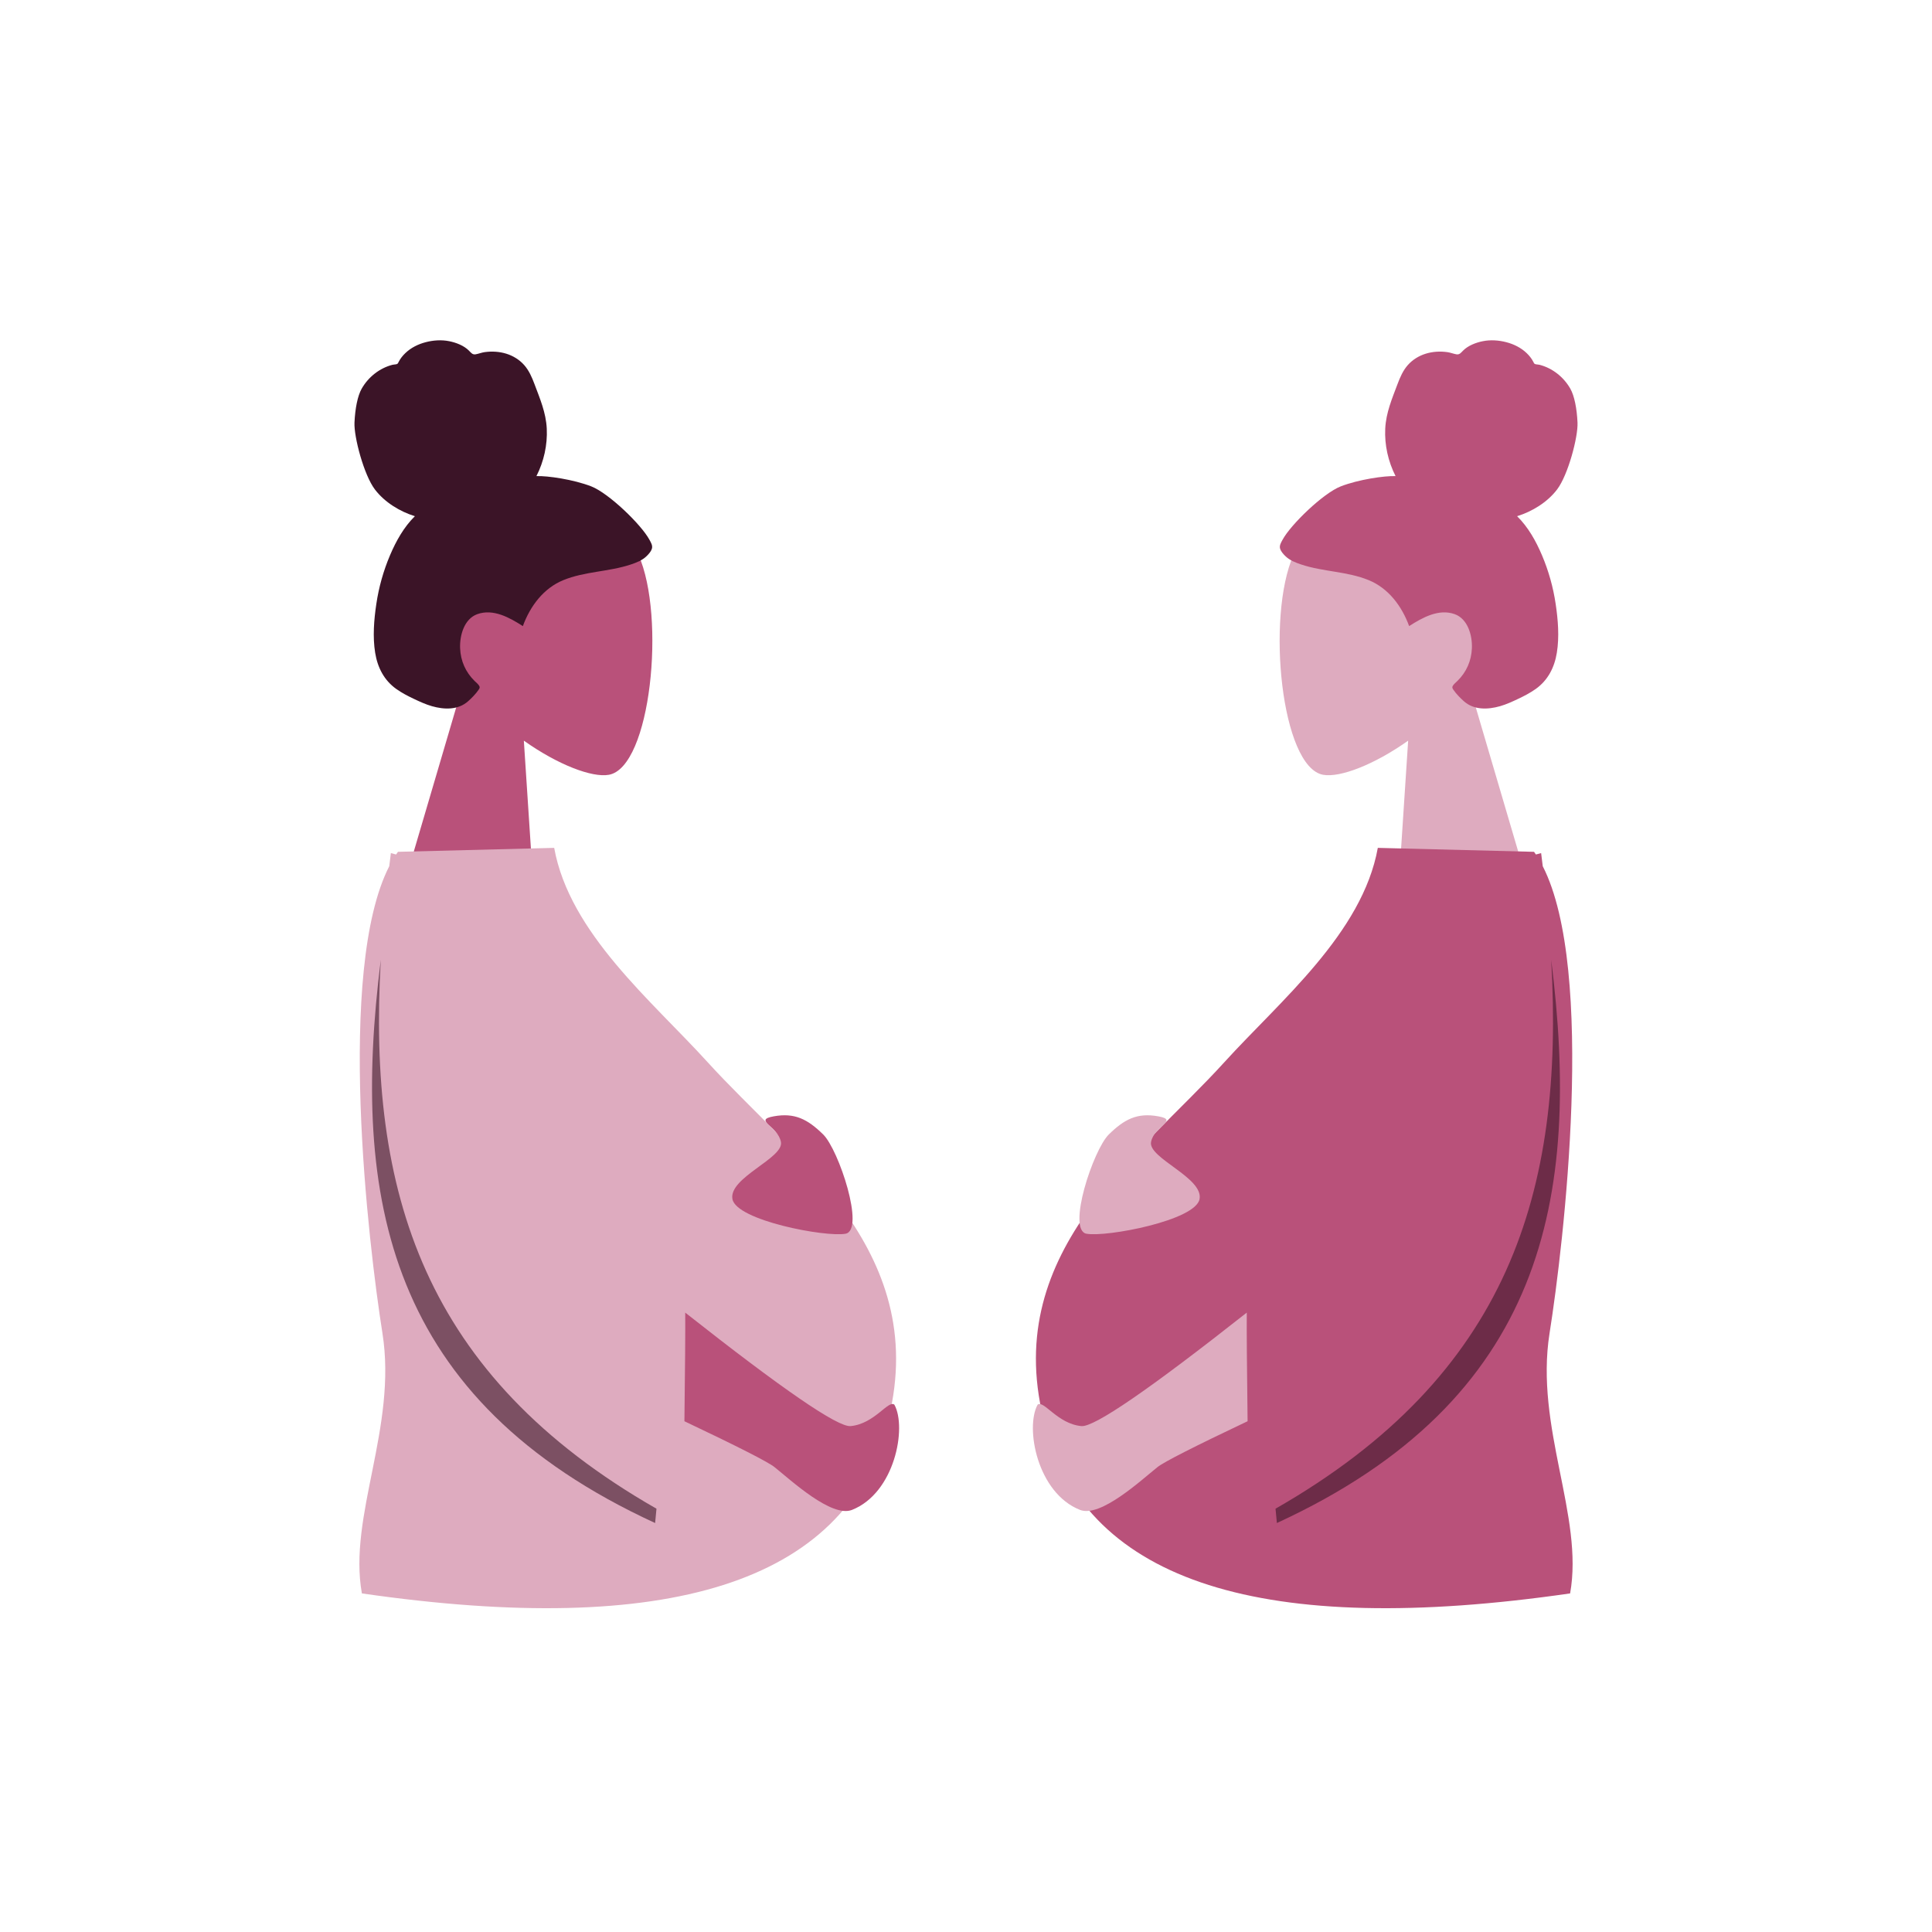 <svg width="300" height="300" viewBox="0 0 300 300" fill="none" xmlns="http://www.w3.org/2000/svg">
<path fill-rule="evenodd" clip-rule="evenodd" d="M228.005 105.926C231.595 101.009 233.834 95.146 232.913 88.834C230.257 70.647 205.108 76.581 200.85 86.18C196.593 95.779 198.938 119.142 205.461 120.311C208.062 120.777 213.376 118.758 218.658 115.008L217.03 139.836L237.534 138.296L228.005 105.926Z" fill="#DEABBF"/>
<path fill-rule="evenodd" clip-rule="evenodd" d="M208.195 75.522C210.933 74.457 214.978 73.862 216.704 73.93C215.556 71.671 214.974 69.102 215.099 66.549C215.221 64.068 216.162 61.893 217.013 59.623C217.405 58.577 217.86 57.532 218.593 56.7C219.34 55.851 220.321 55.255 221.372 54.926C222.448 54.59 223.594 54.525 224.708 54.673C225.201 54.739 225.652 54.928 226.137 55.016C226.634 55.105 226.847 54.783 227.178 54.45C227.975 53.648 229.196 53.189 230.264 52.978C231.463 52.741 232.732 52.829 233.915 53.14C235.067 53.443 236.192 53.99 237.073 54.845C237.465 55.225 237.828 55.665 238.079 56.161C238.183 56.364 238.206 56.488 238.422 56.549C238.621 56.606 238.848 56.591 239.054 56.644C241.039 57.154 242.806 58.525 243.851 60.378C244.461 61.459 244.858 63.413 244.956 65.629C245.054 67.845 243.491 73.764 241.782 76.008C240.256 78.011 237.899 79.435 235.576 80.155C237.28 81.831 238.493 83.994 239.436 86.215C240.461 88.629 241.174 91.162 241.562 93.769C241.932 96.246 242.146 98.879 241.745 101.361C241.37 103.681 240.342 105.639 238.481 106.972C237.629 107.582 236.699 108.062 235.76 108.508C234.835 108.947 233.906 109.377 232.924 109.658C231.064 110.19 228.883 110.286 227.316 108.892C226.751 108.39 226.123 107.752 225.691 107.119C225.535 106.891 225.441 106.742 225.59 106.496C225.769 106.203 226.077 105.965 226.318 105.727C227.691 104.374 228.474 102.646 228.555 100.657C228.637 98.638 227.906 96.096 225.894 95.369C223.412 94.471 220.86 95.907 218.812 97.221C217.664 94.087 215.585 91.344 212.554 90.094C209.201 88.712 205.48 88.8 202.055 87.656C201.162 87.357 200.25 87.011 199.557 86.319C199.268 86.029 198.926 85.651 198.789 85.25C198.609 84.723 198.921 84.247 199.158 83.808C200.411 81.479 205.458 76.587 208.195 75.522Z" fill="#B9517A"/>
<path fill-rule="evenodd" clip-rule="evenodd" d="M71.995 105.926C68.405 101.009 66.166 95.146 67.087 88.834C69.743 70.647 94.892 76.581 99.15 86.18C103.407 95.779 101.062 119.142 94.539 120.311C91.938 120.777 86.624 118.758 81.342 115.008L82.97 139.836L62.466 138.296L71.995 105.926Z" fill="#B9517A"/>
<path fill-rule="evenodd" clip-rule="evenodd" d="M91.805 75.522C89.067 74.457 85.022 73.862 83.296 73.93C84.444 71.671 85.026 69.102 84.901 66.549C84.779 64.068 83.838 61.893 82.987 59.623C82.595 58.577 82.14 57.532 81.407 56.7C80.66 55.851 79.679 55.255 78.628 54.926C77.552 54.59 76.406 54.525 75.292 54.673C74.799 54.739 74.347 54.928 73.863 55.016C73.366 55.105 73.153 54.783 72.822 54.45C72.025 53.648 70.804 53.189 69.736 52.978C68.537 52.741 67.268 52.829 66.085 53.14C64.933 53.443 63.808 53.99 62.927 54.845C62.535 55.225 62.172 55.665 61.921 56.161C61.817 56.364 61.794 56.488 61.578 56.549C61.379 56.606 61.152 56.591 60.946 56.644C58.961 57.154 57.194 58.525 56.149 60.378C55.539 61.459 55.142 63.413 55.044 65.629C54.946 67.845 56.509 73.764 58.218 76.008C59.744 78.011 62.101 79.435 64.424 80.155C62.72 81.831 61.507 83.994 60.564 86.215C59.539 88.629 58.826 91.162 58.438 93.769C58.069 96.246 57.854 98.879 58.255 101.361C58.63 103.681 59.657 105.639 61.519 106.972C62.371 107.582 63.301 108.062 64.24 108.508C65.165 108.947 66.094 109.377 67.076 109.658C68.936 110.19 71.117 110.286 72.684 108.892C73.249 108.39 73.877 107.752 74.309 107.119C74.465 106.891 74.559 106.742 74.41 106.496C74.231 106.203 73.923 105.965 73.682 105.727C72.309 104.374 71.526 102.646 71.445 100.657C71.363 98.638 72.094 96.096 74.106 95.369C76.588 94.471 79.14 95.907 81.188 97.221C82.336 94.087 84.415 91.344 87.446 90.094C90.799 88.712 94.52 88.8 97.945 87.656C98.838 87.357 99.75 87.011 100.443 86.319C100.732 86.029 101.074 85.651 101.211 85.25C101.391 84.723 101.079 84.247 100.842 83.808C99.589 81.479 94.542 76.587 91.805 75.522Z" fill="#3B1427"/>
<path fill-rule="evenodd" clip-rule="evenodd" d="M239.557 134.505C239.476 133.829 239.392 133.15 239.306 132.469L238.494 132.686C238.398 132.544 238.302 132.405 238.204 132.27L213.946 131.657C211.55 144.928 198.748 155.438 190.139 164.916C176.756 179.648 154.955 194.719 162.347 221.531C169.007 245.69 196.16 254.321 243.806 247.425C245.968 235.451 238.3 221.636 240.615 207.019C242.82 193.105 247.811 150.644 239.557 134.505Z" fill="#B9517A"/>
<path fill-rule="evenodd" clip-rule="evenodd" d="M193.725 220.688C193.618 212.258 193.576 206.636 193.599 203.821C178.461 215.757 169.901 221.632 167.917 221.444C164.186 221.09 162.059 217.341 161.121 218.117C159.158 221.681 161.052 231.829 167.702 234.456C170.877 235.71 177.202 229.837 179.737 227.809C180.734 227.012 185.397 224.638 193.725 220.688ZM179.85 173.342C176.591 172.754 174.597 173.785 172.179 176.155C169.761 178.526 165.622 191.017 168.716 191.575C171.81 192.134 185.667 189.519 186.269 186.187C186.871 182.855 178.281 179.847 178.734 177.339C179.187 174.831 183.109 173.931 179.85 173.342Z" fill="#DEABBF"/>
<path fill-rule="evenodd" clip-rule="evenodd" d="M198.063 234.269C198.131 234.997 198.201 235.739 198.273 236.494C239.857 217.355 245.522 186.084 240.871 149.047C242.916 185.052 234.288 213.549 198.063 234.269Z" fill="#3B1427" fill-opacity="0.6"/>
<path fill-rule="evenodd" clip-rule="evenodd" d="M60.443 134.505C60.524 133.829 60.608 133.15 60.694 132.469L61.507 132.686C61.602 132.544 61.698 132.405 61.796 132.27L86.054 131.657C88.45 144.928 101.252 155.438 109.861 164.916C123.244 179.648 145.045 194.719 137.653 221.531C130.993 245.69 103.84 254.321 56.194 247.425C54.032 235.451 61.7 221.636 59.385 207.02C57.18 193.105 52.189 150.644 60.443 134.505Z" fill="#DEABBF"/>
<path fill-rule="evenodd" clip-rule="evenodd" d="M106.275 220.688C106.382 212.258 106.424 206.636 106.401 203.821C121.539 215.758 130.099 221.632 132.083 221.444C135.814 221.09 137.941 217.341 138.879 218.118C140.842 221.681 138.948 231.83 132.298 234.456C129.123 235.711 122.798 229.837 120.263 227.81C119.266 227.012 114.603 224.638 106.275 220.688ZM120.15 173.342C123.409 172.754 125.403 173.785 127.821 176.155C130.239 178.526 134.378 191.017 131.284 191.576C128.19 192.134 114.333 189.519 113.731 186.187C113.129 182.855 121.719 179.847 121.266 177.339C120.813 174.831 116.891 173.931 120.15 173.342Z" fill="#B9517A"/>
<path fill-rule="evenodd" clip-rule="evenodd" d="M101.937 234.27C101.869 234.998 101.799 235.739 101.727 236.495C60.143 217.356 54.478 186.085 59.129 149.047C57.084 185.052 65.712 213.549 101.937 234.27Z" fill="#3B1427" fill-opacity="0.6"/>
</svg>
